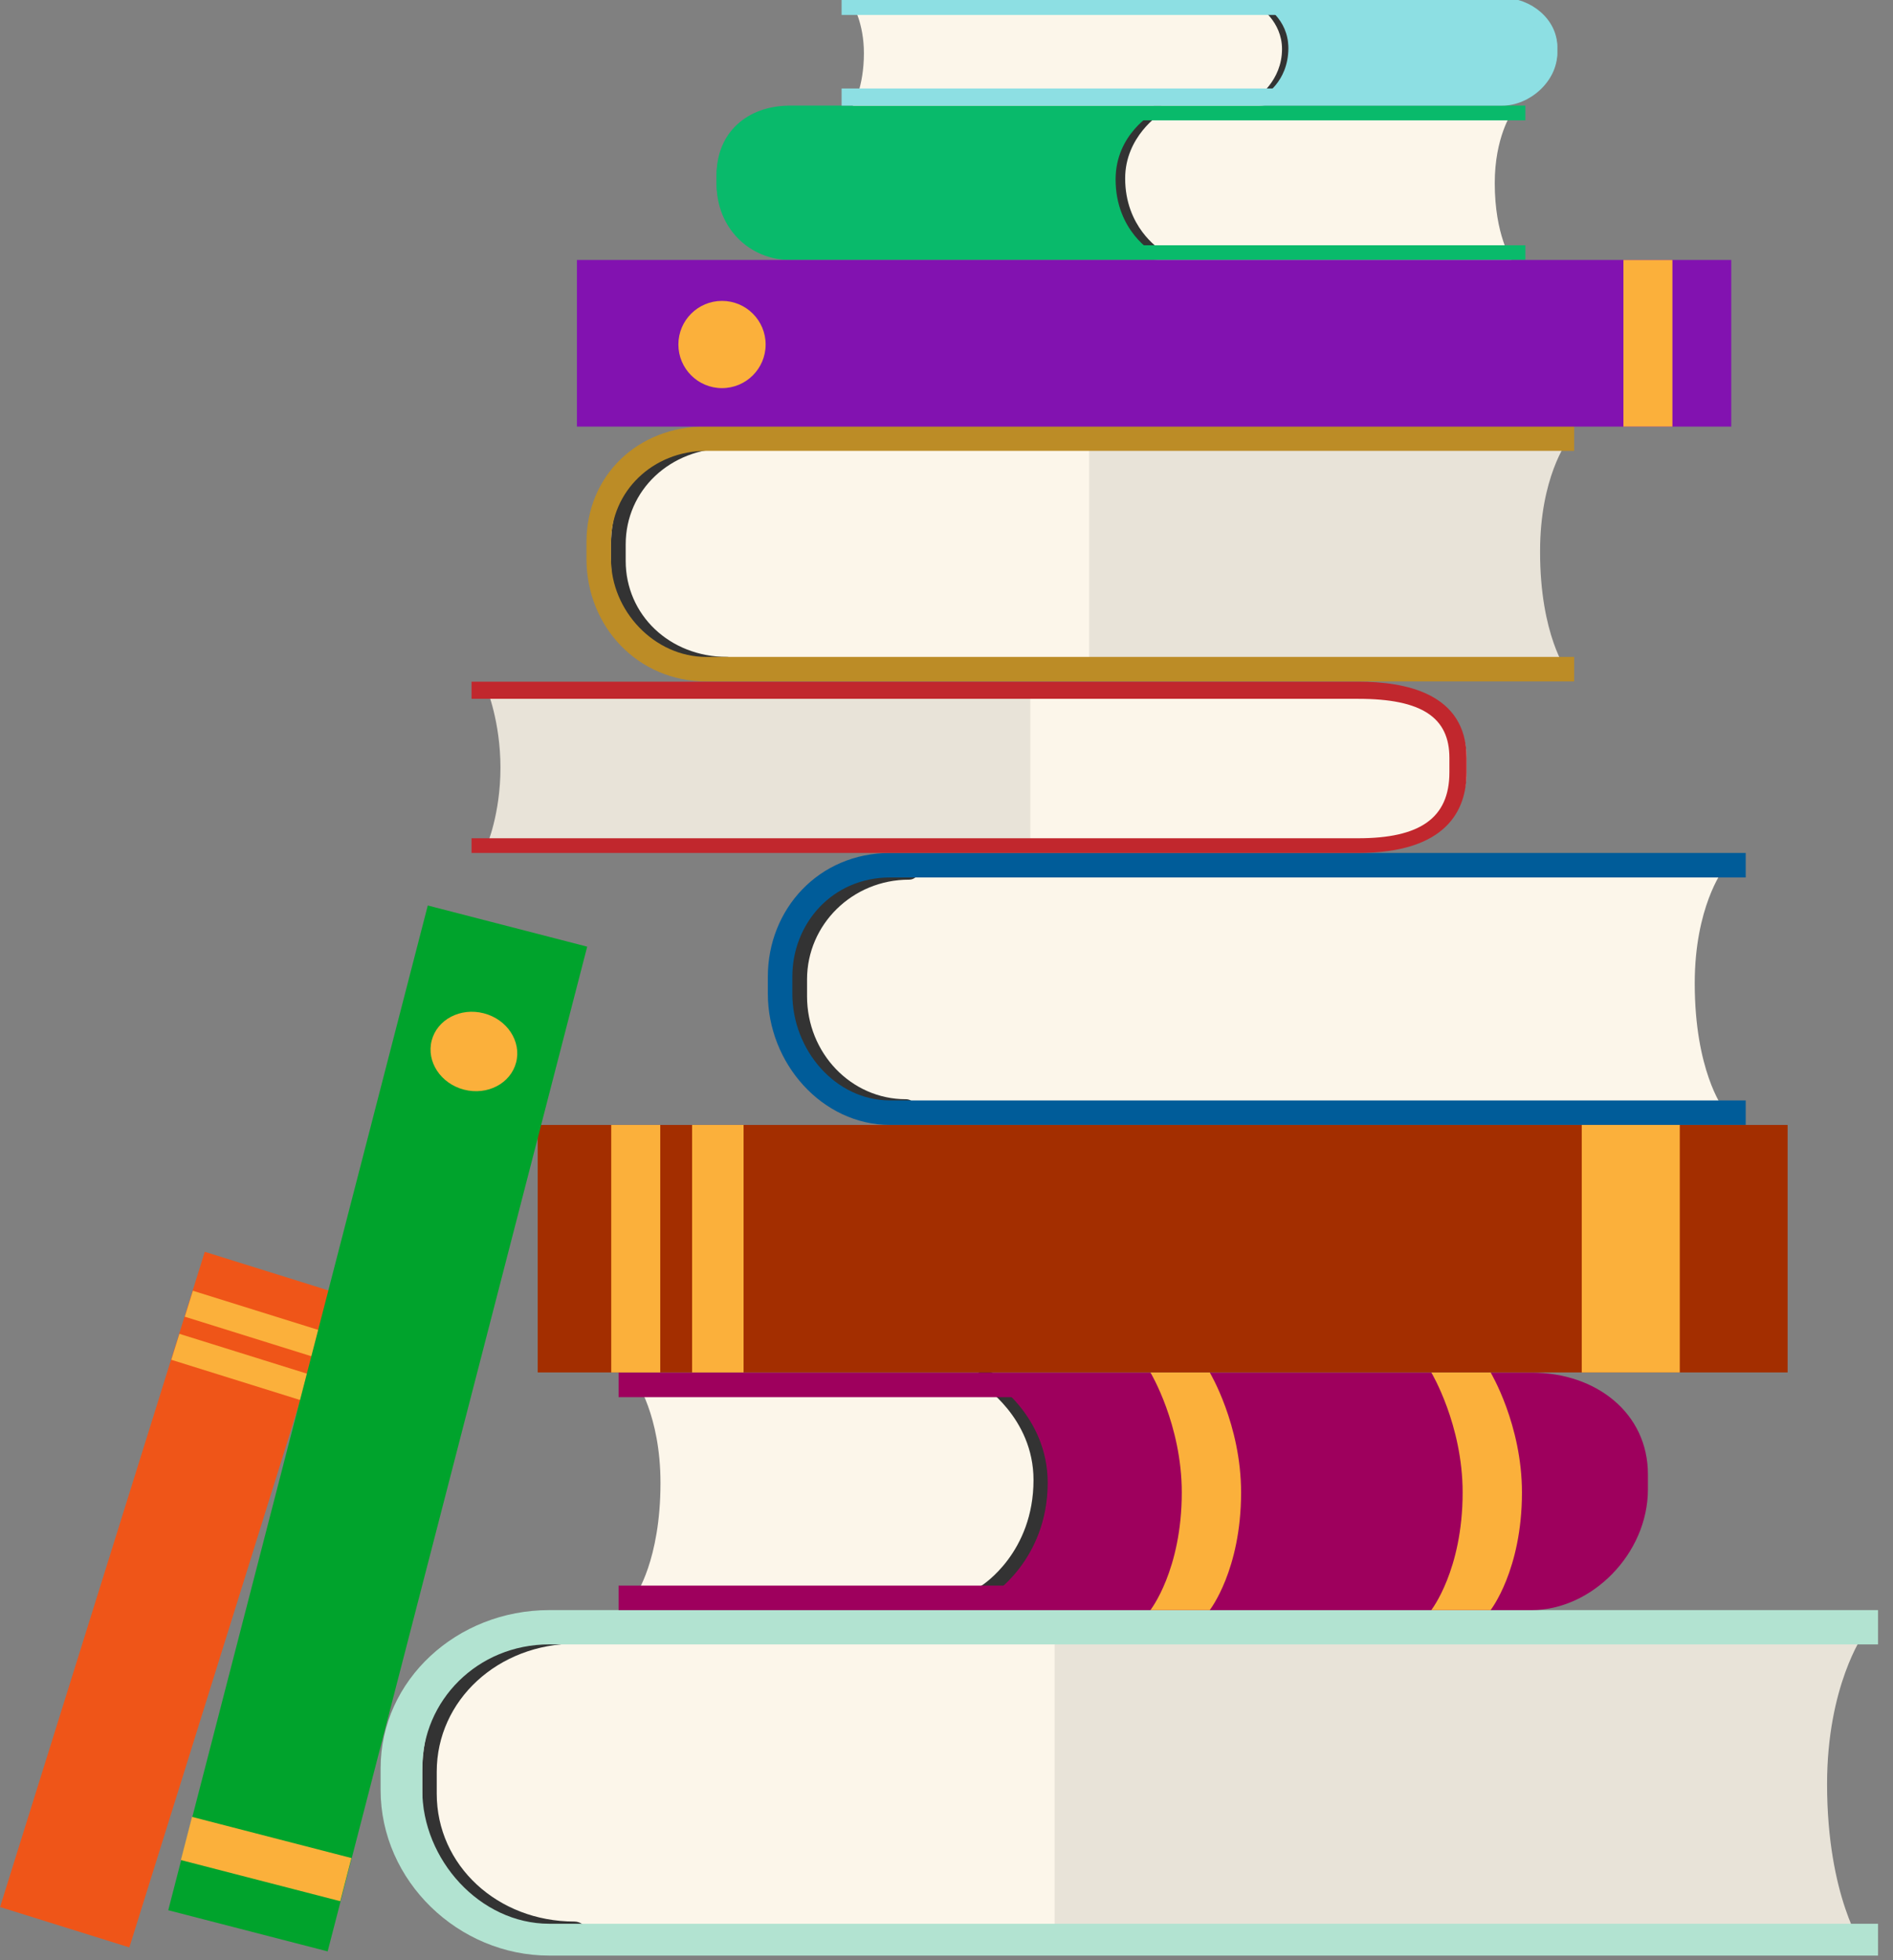<?xml version="1.0" encoding="utf-8"?>
<!-- Generator: Adobe Illustrator 19.2.1, SVG Export Plug-In . SVG Version: 6.00 Build 0)  -->
<svg version="1.1" xmlns="http://www.w3.org/2000/svg" xmlns:xlink="http://www.w3.org/1999/xlink" x="0px" y="0px"
	 viewBox="0 0 772.4 800" style="enable-background:new 0 0 772.4 800;" xml:space="preserve">
<rect x="0" y="0" width="772.4" height="800" fill="#808080" stroke="none"/>
<style type="text/css">
	.st0{fill:#FDE3CB;}
	.st1{fill:#FCF6EA;}
	.st2{fill:#E8E3D8;}
	.st3{fill:#333333;}
	.st4{fill:#B2E3D1;}
	.st5{fill:#BC8C26;}
	.st6{fill:#005C99;}
	.st7{fill:#9E005D;}
	.st8{fill:#FBB03B;}
	.st9{fill:#09BA6B;}
	.st10{fill:#8DDFE3;}
	.st11{fill:#A32E00;}
	.st12{fill:#EF5518;}
	.st13{fill:#8212B0;}
	.st14{fill:#C1272D;}
	.st15{fill:#00A32C;}
</style>
<g id="OBJECTS">
	<path class="st0" d="M872.7,275.4c-0.4-0.4-1.1-0.4-1.5,0l0,0c-0.4,0.4-0.4,1.1,0,1.5l6,6c0.4,0.4,1.1,0.4,1.5,0l0,0
		c0.4-0.4,0.4-1.1,0-1.5L872.7,275.4z"/>
	<path class="st0" d="M873,270.9c-0.4-0.4-1.1-0.4-1.5,0l0,0c-0.4,0.4-0.4,1.1,0,1.5l6,6c0.4,0.4,1.1,0.4,1.5,0l0,0
		c0.4-0.4,0.4-1.1,0-1.5L873,270.9z"/>
	<path class="st0" d="M874.7,267.7c-0.4-0.4-1.1-0.4-1.5,0l0,0c-0.4,0.4-0.4,1.1,0,1.5l6,6c0.4,0.4,1.1,0.4,1.5,0l0,0
		c0.4-0.4,0.4-1.1,0-1.5L874.7,267.7z"/>
	<g>
		<g>
			<path class="st1" d="M754.2,792.1H225.6c-32.7,0-60.2-28.9-60.2-61.6v-8.9c0-32.7,27.5-57.5,60.2-57.5h528.6c0,0-14.8,21-14.8,61
				C739.4,771,754.2,792.1,754.2,792.1z"/>
		</g>
		<g>
			<path class="st2" d="M760.3,795.1h-330v-128h330c0,0-14.8,21-14.8,61C745.5,774,760.3,795.1,760.3,795.1z"/>
		</g>
		<g>
			<path class="st3" d="M236,793.1c-36.4,0-63.7-26.9-63.7-61.1v-8.9c0-16.9,5.7-32.5,18.3-44c12.3-11.2,27.8-17.3,45-17.3
				c2.5,0,4.1,2,4.1,4.5s-2.3,4.5-4.8,4.5c-31.6,0-56.7,23-56.7,52.3v8.9c0,29.3,24.8,52.2,56.2,52.2c2.5,0,5.2,2,5.2,4.5
				C239.8,791.1,238.5,793.1,236,793.1z"/>
		</g>
		<g>
			<path class="st4" d="M766.4,798.1H224.1c-37,0-68.8-30.4-68.8-67.6v-8.9c0-35.9,31.1-64.5,68.8-64.5h542.2v14H224.1
				c-29.3,0-51.8,23-51.8,50.5v8.9c0,28.4,23.5,54.6,51.8,54.6h542.2V798.1z"/>
		</g>
	</g>
	<g>
		<path class="st1" d="M634.8,274.1H289.3c-24.5,0-44-21.6-44-46.1v-6.7c0-24.5,19.4-41.3,44-41.3h345.5c0,0-11.1,14.8-11.1,44.8
			C623.7,259.2,634.8,274.1,634.8,274.1z"/>
	</g>
	<g>
		<path class="st2" d="M639.5,274.1H444.4v-94h195.1c0,0-11.1,14.8-11.1,44.8C628.3,259.2,639.5,274.1,639.5,274.1z"/>
	</g>
	<g>
		<path class="st3" d="M297.1,274.9c-27.3,0-47.8-20.1-47.8-45.9v-6.7c0-12.6,4.3-24.4,13.8-33c9.2-8.4,20.9-13,33.8-13
			c1.8,0,3.1,1.5,3.1,3.3c0,1.8-1,3.3-2.9,3.3c-23.7,0-41.8,17.2-41.8,39.3v6.7c0,22,17.9,39.2,41.4,39.2c1.8,0,3.5,1.5,3.5,3.3
			C300.3,273.4,299,274.9,297.1,274.9z"/>
	</g>
	<g>
		<path class="st5" d="M642.4,278.1H288.2c-27.8,0-48.9-22.2-48.9-50.1v-6.7c0-27,20.6-47.3,48.9-47.3h354.1v10H288.2
			c-21.9,0-38.9,16.6-38.9,37.3v6.7c0,21.3,17.7,40.1,38.9,40.1h354.1V278.1z"/>
	</g>
	<g>
		<g>
			<path class="st1" d="M703,452.1H364.4c-25.4,0-48-21.3-48-46.6v-6.9c0-25.4,22.6-43.5,48-43.5H703c0,0-11.5,15.2-11.5,46.2
				C691.5,436.8,703,452.1,703,452.1z"/>
		</g>
		<g>
			<path class="st3" d="M369.1,457.5c-27.2,0-49.7-22.9-49.7-51v-6.9c0-27.4,23.1-49.6,51.1-49.6c2.5,0,4.6,2,4.6,4.5
				c0,2.5-1.7,4.5-4.2,4.5c-23.1,0-41.6,18.3-41.6,40.7v6.9c0,23.2,18,42,40.3,42c2.5,0,4.2,2,4.2,4.5
				C373.8,455.5,371.5,457.5,369.1,457.5z"/>
		</g>
		<g>
			<path class="st6" d="M712.4,459.1H363.2c-27.7,0-49.9-25.1-49.9-53.6v-6.9c0-27.5,20.7-50.5,49.9-50.5h349.1v10H363.2
				c-23.5,0-39.9,18.7-39.9,40.5v6.9c0,23.1,17.6,43.6,39.9,43.6h349.1V459.1z"/>
		</g>
	</g>
	<g>
		<path class="st1" d="M259.3,651.1H401c22.6,0,43.3-19.4,43.3-42v-6.1c0-22.6-20.7-39.8-43.3-39.8H259.3c0,0,10.2,14.3,10.2,42
			C269.5,636.8,259.3,651.1,259.3,651.1z"/>
	</g>
	<g>
		<path class="st3" d="M401.9,653.2c-1.1,0-2.1-0.5-2.7-1.5c-0.9-1.5-0.5-3.5,1-4.4c0.9-0.5,21.5-13.8,21.5-43.3
			c0-25.6-21.3-39-21.5-39.2c-1.5-0.9-2-2.9-1-4.4c0.9-1.5,2.9-2,4.4-1c1,0.6,24.5,15.5,24.5,44.6c0,33.1-23.5,48.1-24.5,48.7
			C403.1,653,402.5,653.2,401.9,653.2z"/>
	</g>
	<g>
		<g>
			<path class="st7" d="M404.5,651.1h220.7c22.6,0,44.2-20.7,44.2-43.3v-6.1c0-22.6-21.5-38.5-44.2-38.5H404.5c0,0,23,14.3,23,42
				C427.4,636.8,404.5,651.1,404.5,651.1z"/>
		</g>
		<g>
			<path class="st7" d="M624.9,657.1H252.4v-10h372.6c19.1,0,34.4-18.5,34.4-39.3v-6.1c0-19.2-14-31.5-34.4-31.5H252.4v-10h372.6
				c26.3,0,47.4,16.5,47.4,41.5v6.1C672.4,634.1,649.5,657.1,624.9,657.1z"/>
		</g>
	</g>
	<g>
		<g>
			<path class="st8" d="M506.4,609.1c0-27.7-12.8-49-12.8-49h-24.2c0,0,12.8,21.3,12.8,49c0,31.7-12.8,48-12.8,48h24.2
				C493.6,657.1,506.4,640.8,506.4,609.1z"/>
		</g>
	</g>
	<g>
		<g>
			<path class="st8" d="M621,609.1c0-27.7-12.8-49-12.8-49H584c0,0,12.8,21.3,12.8,49c0,31.7-12.8,48-12.8,48h24.2
				C608.2,657.1,621,640.8,621,609.1z"/>
		</g>
	</g>
	<g>
		<path class="st1" d="M616.8,106.1H473c-15.2,0-28.6-14.7-28.6-30V72c0-15.2,13.4-25.9,28.6-25.9h143.8c0,0-6.9,10-6.9,28.6
			C609.9,96,616.8,106.1,616.8,106.1z"/>
	</g>
	<g>
		<path class="st3" d="M472.4,105.8c0.7,0,1.4-0.4,1.8-1c0.6-1,0.3-2.3-0.7-2.9c-0.6-0.4-14.4-9.3-14.4-29.1
			c0-17.2,14.3-26.3,14.4-26.4c1-0.6,1.3-1.9,0.7-2.9c-0.6-1-2.3-1.1-3.3-0.5c-0.7,0.4-16.1,10.2-16.1,29.8
			c0,22.3,15.8,32.3,16.5,32.8C471.6,105.7,472,105.8,472.4,105.8z"/>
	</g>
	<g>
		<g>
			<path class="st9" d="M470.7,103.1H322.2c-15.2,0-29.8-12.6-29.8-27.8v-4.1c0-15.2,14.6-25.1,29.8-25.1h148.5
				c0,0-15.5,8.5-15.5,27.1C455.2,94.5,470.7,103.1,470.7,103.1z"/>
		</g>
		<g>
			<path class="st9" d="M322.4,106.1h300v-6h-300c-12.8,0-23-10.8-23-24.8v-4.1c0-12.9,9.3-22.1,23-22.1h300v-6h-300
				c-17.7,0-30,11.2-30,28.1v4.1C292.4,93,305.8,106.1,322.4,106.1z"/>
		</g>
	</g>
	<g>
		<path class="st1" d="M348,43.1h165.9c10,0,20.4-10.8,20.4-20.8v-2.7c0-10-10.4-17.5-20.4-17.5H348c0,0,4.5,7.3,4.5,19.6
			C352.5,35.7,348,43.1,348,43.1z"/>
	</g>
	<g>
		<path class="st3" d="M514.3,41.8c-0.5,0-0.9-0.2-1.2-0.7c-0.4-0.7-1.4-0.6-0.7-1c0.4-0.2,10.7-7,10.7-20.1
			c0-11.3-9.4-17.3-9.5-17.3c-0.7-0.4-0.9-1.3-0.5-1.9c0.4-0.7,2.5,0.3,3.2,0.7c0.4,0.3,9.6,5.7,9.6,18.6
			c0,14.7-10.4,21.3-10.8,21.6C514.8,41.7,514.6,41.8,514.3,41.8z"/>
	</g>
	<g>
		<g>
			<path class="st10" d="M515.5,39.1h97.7c10,0,22.2-7.4,22.2-17.4v-2.7c0-10-12.1-16.9-22.2-16.9h-97.7c0,0,10.2,5.3,10.2,17.6
				C525.6,33.7,515.5,39.1,515.5,39.1z"/>
		</g>
		<g>
			<path class="st10" d="M613.1,43.1H343.4v-7h269.7c8.4,0,15.3-5.2,15.3-14.4v-2.7c0-8.5-6.2-12.9-15.3-12.9H343.4v-7h269.7
				c11.6,0,22.3,8.8,22.3,19.9v2.7C635.4,33.3,624,43.1,613.1,43.1z"/>
		</g>
	</g>
	<g>
		<rect x="219.4" y="459.1" class="st11" width="510" height="101"/>
		<rect x="249.4" y="459.1" class="st8" width="20" height="101"/>
		<rect x="282.4" y="459.1" class="st8" width="21" height="101"/>
		<rect x="645.4" y="459.1" class="st8" width="40" height="101"/>
	</g>
	<g>
		
			<rect x="-71.6" y="625.5" transform="matrix(0.298 -0.954 0.954 0.298 -575.366 523.577)" class="st12" width="280.3" height="55.3"/>
		
			<rect x="98.2" y="512.9" transform="matrix(0.298 -0.954 0.954 0.298 -443.171 478.198)" class="st8" width="11.1" height="55.3"/>
		
			<rect x="92.7" y="530.5" transform="matrix(0.298 -0.954 0.954 0.298 -463.826 485.288)" class="st8" width="11.1" height="55.3"/>
	</g>
	<g>
		<rect x="235.4" y="106.1" class="st13" width="471" height="68"/>
		<rect x="662.4" y="106.1" class="st8" width="20" height="68"/>
		<circle class="st8" cx="294.6" cy="140.6" r="17.8"/>
	</g>
	<g>
		<g>
			<path class="st1" d="M219.4,345.1h335.9c21.9,0,43.1-8.1,43.1-29.9v-5.9c0-21.9-21.2-28.1-43.1-28.1H219.4V345.1z"/>
		</g>
		<g>
			<path class="st2" d="M198.6,345.1h221.8v-64H198.6c0,0,5.6,13.3,5.6,32.2C204.2,332.3,198.6,345.1,198.6,345.1z"/>
		</g>
		<g>
			<path class="st14" d="M554.1,348.1H192.4v-6h361.8c25,0,37.2-8.1,37.2-26.9v-5.9c0-16.4-11.1-24.1-37.2-24.1H192.4v-7h361.8
				c18.7,0,44.2,4.4,44.2,31.1v5.9C598.4,330.8,590.1,348.1,554.1,348.1z"/>
		</g>
	</g>
	<g>
		
			<rect x="-57.6" y="549.4" transform="matrix(0.25 -0.968 0.968 0.25 -448.772 586.48)" class="st15" width="423.6" height="67.2"/>
		
			<rect x="99.7" y="725.1" transform="matrix(0.25 -0.968 0.968 0.25 -653.024 674.341)" class="st8" width="18.2" height="67.2"/>
		
			<ellipse transform="matrix(0.25 -0.968 0.968 0.25 -270.377 509.153)" class="st8" cx="193.5" cy="429.1" rx="16.1" ry="17.8"/>
	</g>
</g>
<g id="DESIGNED_BY_FREEPIK">
</g>
</svg>
